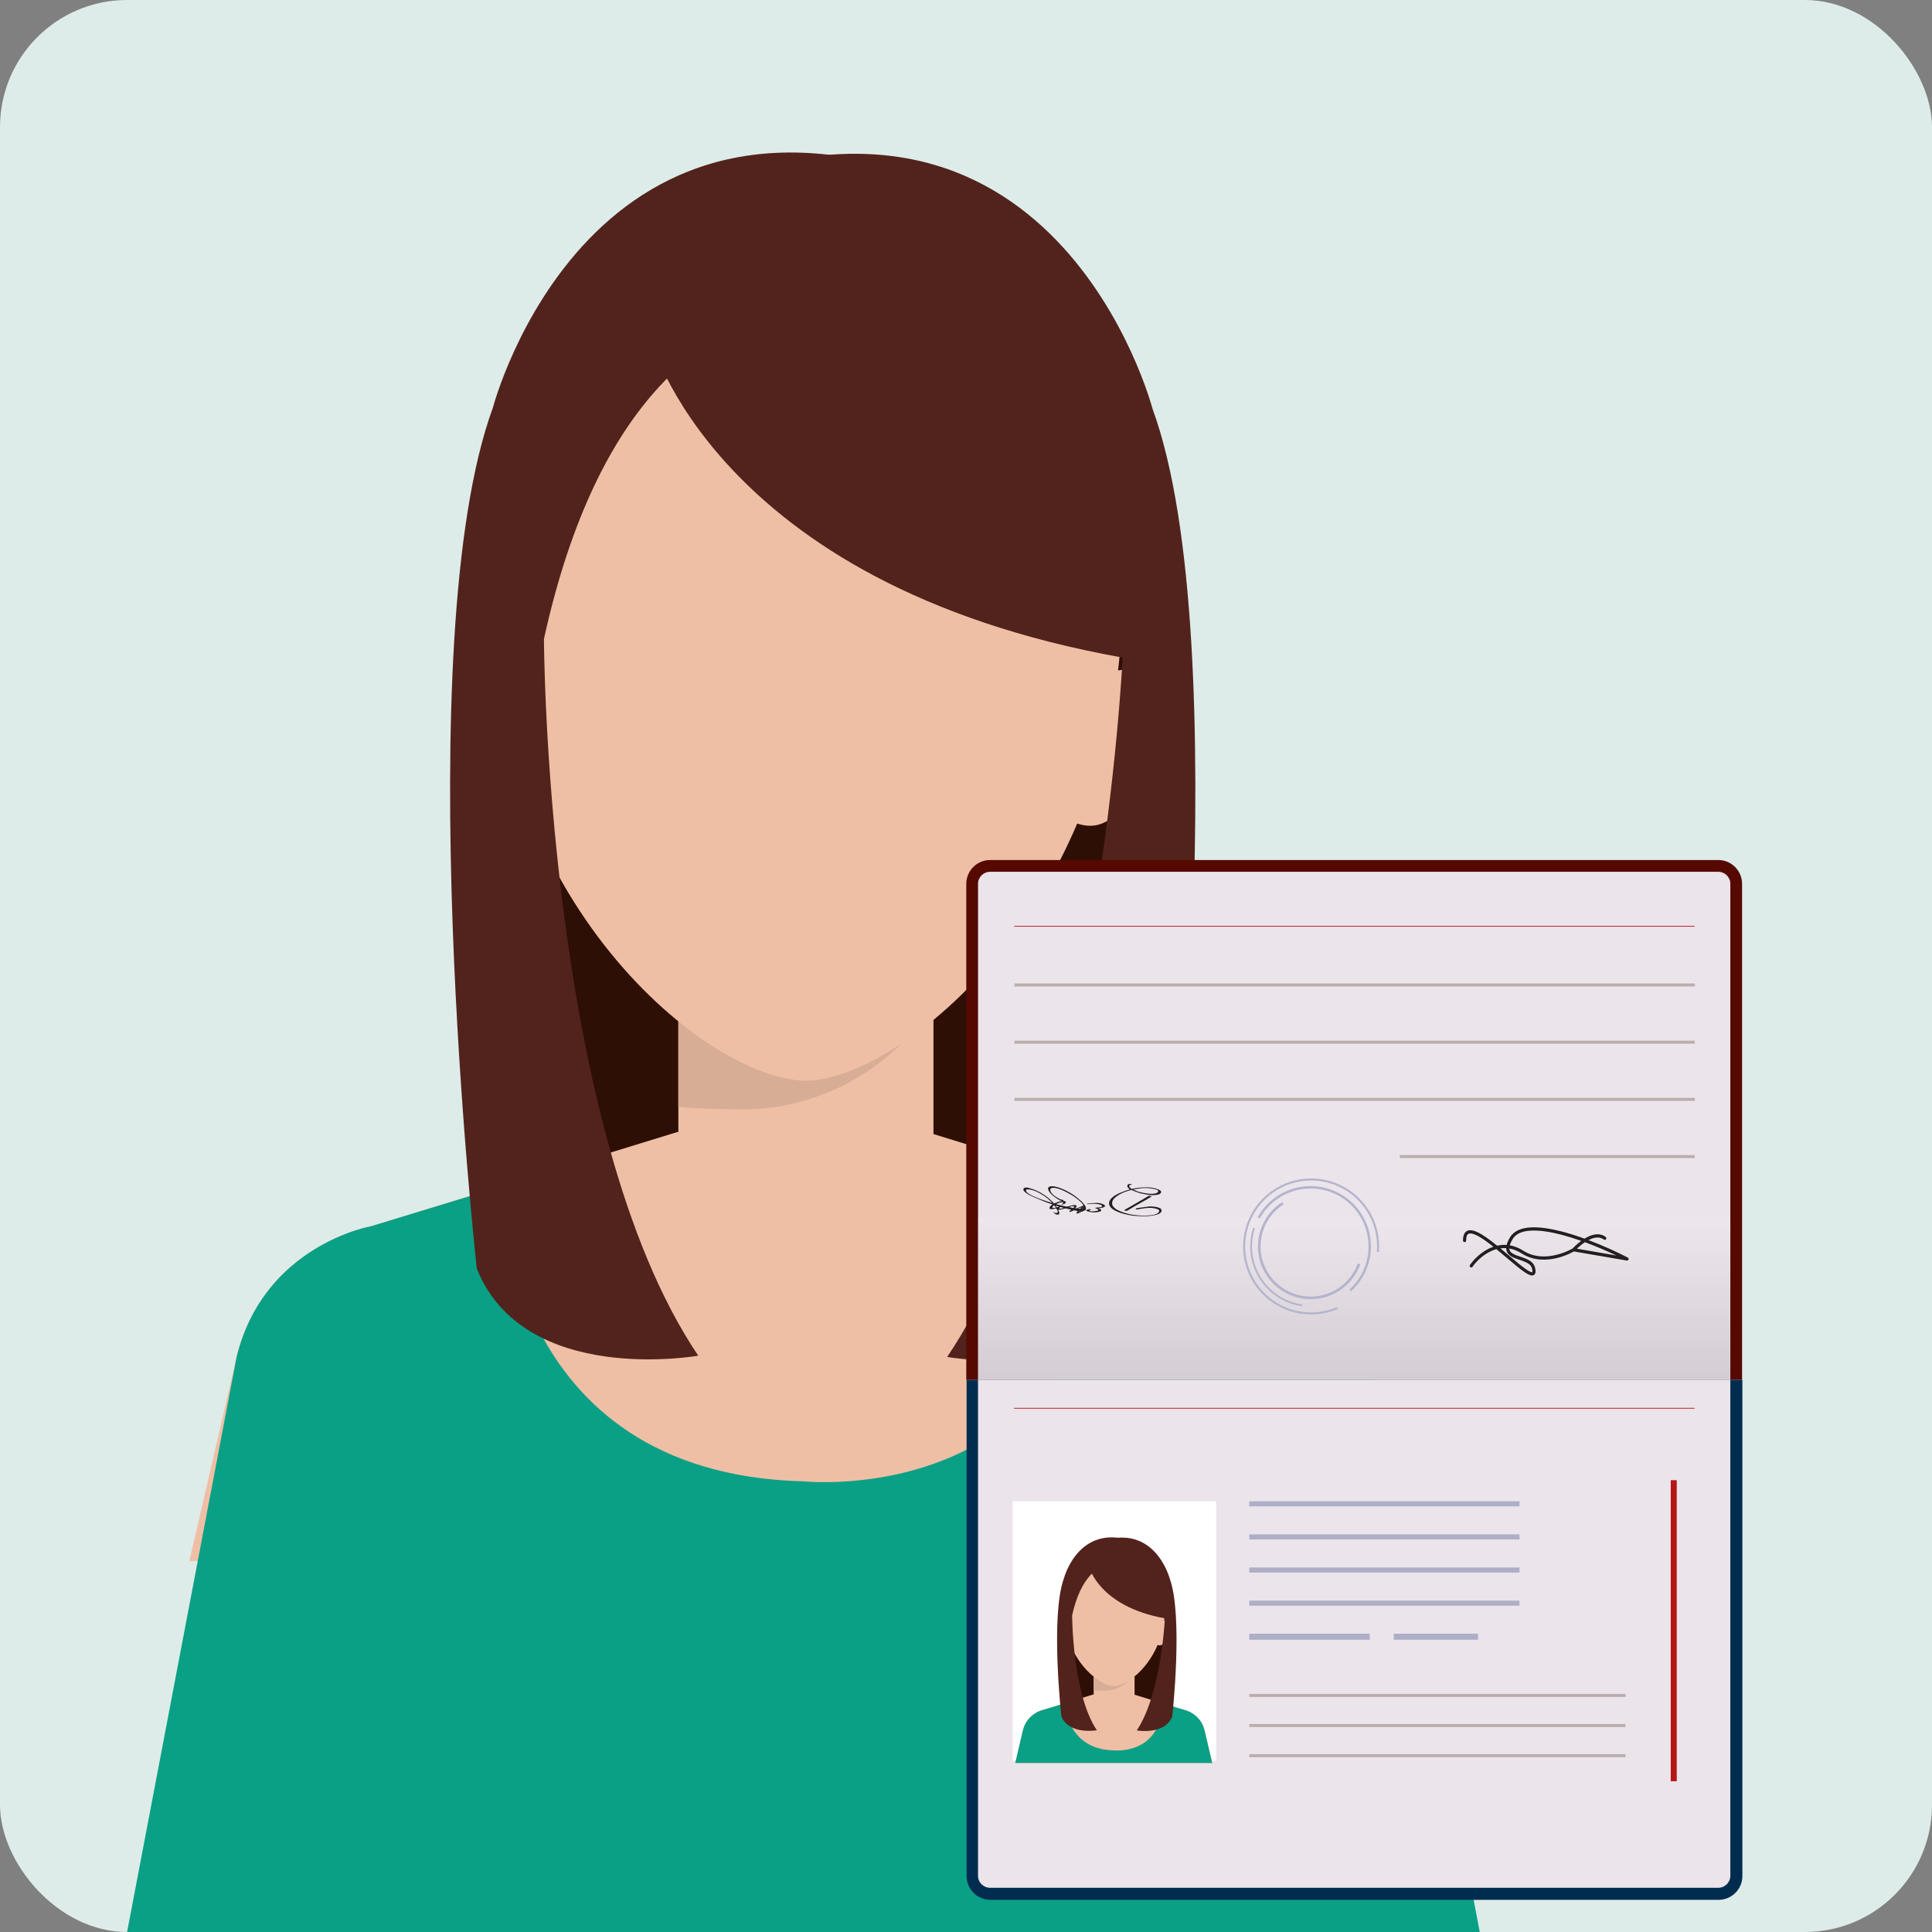 <svg width="76" height="76" viewBox="0 0 76 76" fill="none" xmlns="http://www.w3.org/2000/svg">
    <rect x="0" y="0" width="76" height="76" fill="#808080" stroke="none"/>
    <defs>
        <linearGradient id="paint0_linear_2140:334" x1="53.273" y1="48.013" x2="53.273"
            y2="54.345" gradientUnits="userSpaceOnUse">
            <stop stop-color="white" />
            <stop offset="1" />
        </linearGradient>
    </defs>
    <rect width="76" height="76" rx="5" fill="#DDECE9" />
    <path d="M44.651 25.623H19.098V47.014H44.651V25.623Z" fill="#2E0F05" />
    <path d="M36.72 39.182H26.685V44.958H36.72V39.182Z" fill="#EFBFA5" />
    <path
        d="M29.524 43.637C31.14 43.588 32.706 43.049 33.93 42.266C34.958 41.63 35.741 40.846 36.377 39.965C36.475 39.77 36.622 39.574 36.769 39.378V39.182H26.685V43.539C27.615 43.637 28.594 43.637 29.524 43.637Z"
        fill="#D8AD96" />
    <path
        d="M44.161 23.42C44.161 14.119 38.581 8.783 31.727 8.734H31.678H31.629C24.727 8.783 19.196 14.119 19.196 23.42C19.196 35.462 27.86 42.511 31.727 42.511C35.448 42.462 44.161 35.462 44.161 23.42Z"
        fill="#EFBFA5" />
    <path
        d="M42.888 26.846L42.203 32.329C44.993 33.552 45.433 27.14 45.433 27.14C44.797 25.524 42.888 26.846 42.888 26.846Z"
        fill="#EFBFA5" />
    <path
        d="M18.119 27.091C18.119 27.091 18.559 33.553 21.349 32.28L20.664 26.846C20.664 26.846 18.755 25.525 18.119 27.091Z"
        fill="#EFBFA5" />
    <path
        d="M26.686 44.518L14.595 48.238C14.595 48.238 10.385 48.972 9.308 53.378L7.448 61.406H31.532H31.727H55.812L53.951 53.427C52.874 49.021 48.665 48.287 48.665 48.287L36.574 44.566H26.686V44.518Z"
        fill="#EFBFA5" />
    <path
        d="M43.525 46.671L48.615 48.238C48.615 48.238 52.825 48.972 53.902 53.378L58.21 76H31.727H31.532H5L9.308 53.378C10.385 48.972 14.594 48.238 14.594 48.238L19.734 46.671C19.734 46.671 19.734 57.979 31.629 58.273C31.629 58.273 43.28 59.497 43.525 46.671Z"
        fill="#09A085" />
    <path
        d="M25.56 13.238C25.56 13.238 28.007 22.98 44.161 25.868C44.161 25.868 43.28 44.42 37.259 53.378C37.259 53.378 44.112 54.602 45.972 49.952C45.972 49.952 48.714 25.28 45.336 16.077C45.336 16.077 41.469 1.245 26.783 7.658C26.686 7.707 23.161 8.735 25.56 13.238Z"
        fill="#52231C" />
    <path
        d="M39.119 13.238C39.119 13.238 25.608 5.993 21.398 25.133C21.398 25.133 21.448 44.42 27.468 53.329C27.468 53.329 20.615 54.553 18.755 49.902C18.755 49.902 16.014 25.231 19.392 16.028C19.392 16.028 23.259 1.196 37.944 7.608C37.944 7.706 41.517 8.734 39.119 13.238Z"
        fill="#52231C" />
    <path
        d="M38.011 54.283V34.767C38.011 34.246 38.438 33.831 38.947 33.831H67.594C68.115 33.831 68.529 34.258 68.529 34.767V54.283H38.011Z"
        fill="#560900" />
    <path d="M66.67 39.99H39.906V40.108H66.67V39.99Z" fill="#ACC3CC" />
    <path
        d="M68.541 54.283V73.799C68.541 74.321 68.115 74.735 67.605 74.735H38.959C38.437 74.735 38.023 74.309 38.023 73.799V54.283H68.541Z"
        fill="#002D4F" />
    <path
        d="M67.594 34.294H38.947C38.686 34.294 38.473 34.507 38.473 34.767V54.283H68.067V34.767C68.067 34.507 67.854 34.294 67.594 34.294Z"
        fill="#EBE4EB" />
    <path opacity="0.1" d="M68.067 47.924H38.473V54.271H68.067V47.924Z"
        fill="url(#paint0_linear_2140:334)" />
    <path
        d="M38.947 74.261H67.594C67.854 74.261 68.067 74.048 68.067 73.788V54.283H38.473V73.799C38.473 74.048 38.686 74.261 38.947 74.261Z"
        fill="#EBE4EB" />
    <path d="M65.841 58.227L65.841 70.07" stroke="#B61617" stroke-width="0.236"
        stroke-miterlimit="10" />
    <path d="M39.894 55.397H66.658" stroke="#B61617" stroke-width="0.029"
        stroke-miterlimit="10" />
    <path d="M39.894 36.437H66.658" stroke="#B61617" stroke-width="0.029"
        stroke-miterlimit="10" />
    <path d="M47.84 59.056H39.836V69.272H47.84V59.056Z" fill="white" />
    <mask id="mask0_2140:334" style="mask-type:alpha" maskUnits="userSpaceOnUse" x="39" y="59"
        width="9" height="11">
        <path d="M47.84 59.056H39.836V69.272H47.84V59.056Z" fill="white" />
    </mask>
    <path d="M45.902 63.622H41.806V67.051H45.902V63.622Z" fill="#2E0F05" />
    <path d="M44.631 65.796H43.023V66.722H44.631V65.796Z" fill="#EFBFA5" />
    <path
        d="M43.478 66.51C43.736 66.502 43.988 66.416 44.184 66.29C44.349 66.188 44.474 66.063 44.576 65.921C44.592 65.89 44.615 65.859 44.639 65.827V65.796H43.023V66.494C43.172 66.51 43.328 66.51 43.478 66.51Z"
        fill="#D8AD96" />
    <path
        d="M45.824 63.269C45.824 61.778 44.929 60.923 43.831 60.915H43.823H43.815C42.709 60.923 41.822 61.778 41.822 63.269C41.822 65.2 43.211 66.329 43.831 66.329C44.427 66.322 45.824 65.2 45.824 63.269Z"
        fill="#EFBFA5" />
    <path
        d="M45.62 63.818L45.51 64.697C45.958 64.894 46.028 63.865 46.028 63.865C45.926 63.607 45.62 63.818 45.62 63.818Z"
        fill="#EFBFA5" />
    <path
        d="M41.649 63.858C41.649 63.858 41.72 64.893 42.167 64.689L42.057 63.818C42.057 63.818 41.751 63.606 41.649 63.858Z"
        fill="#EFBFA5" />
    <path
        d="M43.022 66.651L41.084 67.248C41.084 67.248 40.409 67.365 40.237 68.072L39.938 69.359H43.799H43.831H47.691L47.393 68.079C47.221 67.373 46.546 67.256 46.546 67.256L44.608 66.659H43.022V66.651Z"
        fill="#EFBFA5" />
    <path
        d="M45.722 66.997L46.538 67.248C46.538 67.248 47.213 67.365 47.385 68.072L47.684 69.351H43.831H43.799H39.938L40.237 68.072C40.409 67.365 41.084 67.248 41.084 67.248L41.908 66.997C41.908 66.997 41.908 68.809 43.815 68.856C43.815 68.856 45.683 69.052 45.722 66.997Z"
        fill="#09A085" />
    <path
        d="M42.842 61.637C42.842 61.637 43.234 63.198 45.824 63.661C45.824 63.661 45.682 66.635 44.717 68.071C44.717 68.071 45.816 68.268 46.114 67.522C46.114 67.522 46.553 63.567 46.012 62.092C46.012 62.092 45.392 59.714 43.038 60.742C43.022 60.75 42.457 60.915 42.842 61.637Z"
        fill="#52231C" />
    <path
        d="M45.016 61.637C45.016 61.637 42.85 60.475 42.175 63.544C42.175 63.544 42.183 66.635 43.148 68.064C43.148 68.064 42.05 68.26 41.751 67.514C41.751 67.514 41.312 63.559 41.853 62.084C41.853 62.084 42.473 59.706 44.827 60.734C44.827 60.75 45.4 60.915 45.016 61.637Z"
        fill="#52231C" />
    <path d="M59.773 59.056H49.143V59.256H59.773V59.056Z" fill="#AEAEC7" />
    <path d="M59.773 60.358H49.143V60.559H59.773V60.358Z" fill="#AEAEC7" />
    <path d="M59.773 61.661H49.143V61.862H59.773V61.661Z" fill="#AEAEC7" />
    <path d="M59.773 62.964H49.143V63.164H59.773V62.964Z" fill="#AEAEC7" />
    <path d="M53.88 64.266H49.143V64.503H53.88V64.266Z" fill="#AEAEC7" />
    <path d="M58.143 64.266H54.827V64.503H58.143V64.266Z" fill="#AEAEC7" />
    <path d="M63.946 66.635H49.143V66.753H63.946V66.635Z" fill="#BBADAC" />
    <path d="M63.946 67.819H49.143V67.937H63.946V67.819Z" fill="#BBADAC" />
    <path d="M63.946 69.003H49.143V69.122H63.946V69.003Z" fill="#BBADAC" />
    <path d="M66.67 38.687H39.906V38.805H66.67V38.687Z" fill="#BBADAC" />
    <path d="M66.67 40.937H39.906V41.055H66.67V40.937Z" fill="#BBADAC" />
    <path d="M66.67 43.187H39.906V43.305H66.67V43.187Z" fill="#BBADAC" />
    <path d="M66.67 45.437H55.065V45.555H66.67V45.437Z" fill="#BBADAC" />
    <path
        d="M41.603 47.623C41.562 47.55 41.52 47.478 41.463 47.398C41.157 47.304 40.895 47.191 40.665 47.092C40.434 46.993 40.309 46.903 40.267 46.83C40.245 46.775 40.258 46.744 40.302 46.727C40.346 46.709 40.41 46.709 40.498 46.738C40.586 46.767 40.685 46.791 40.797 46.848C40.905 46.895 41.021 46.963 41.146 47.053C41.272 47.143 41.375 47.242 41.467 47.346C41.727 47.421 41.962 47.467 42.171 47.511C42.391 47.551 42.523 47.562 42.567 47.544C42.633 47.518 42.641 47.476 42.615 47.41C42.589 47.344 42.51 47.274 42.395 47.179C42.281 47.085 42.16 47.005 42.033 46.942C41.901 46.867 41.773 46.803 41.644 46.765C41.514 46.728 41.419 46.715 41.364 46.736C41.309 46.758 41.3 46.8 41.331 46.877C41.373 46.95 41.441 47.025 41.558 47.093C41.678 47.172 41.766 47.201 41.819 47.205C41.83 47.201 41.834 47.212 41.839 47.223C41.843 47.234 41.843 47.234 41.832 47.238C41.777 47.26 41.674 47.225 41.529 47.117C41.388 47.02 41.285 46.921 41.245 46.822C41.215 46.745 41.224 46.703 41.29 46.677C41.356 46.651 41.461 46.66 41.606 46.704C41.751 46.748 41.89 46.807 42.037 46.889C42.184 46.97 42.325 47.067 42.444 47.173C42.573 47.274 42.65 47.371 42.692 47.444C42.742 47.538 42.716 47.6 42.617 47.639C42.562 47.661 42.43 47.65 42.221 47.606C42.012 47.562 41.784 47.5 41.524 47.425C41.581 47.504 41.619 47.566 41.636 47.61C41.654 47.654 41.671 47.698 41.669 47.724C41.667 47.751 41.66 47.766 41.649 47.77C41.616 47.783 41.579 47.786 41.533 47.766C41.487 47.746 41.462 47.717 41.438 47.689C41.434 47.678 41.434 47.678 41.434 47.678C41.445 47.673 41.46 47.68 41.48 47.698C41.515 47.722 41.542 47.724 41.575 47.711C41.614 47.682 41.621 47.667 41.603 47.623ZM40.381 46.797C40.359 46.806 40.353 46.821 40.366 46.854C40.392 46.92 40.513 47 40.698 47.079C40.882 47.158 41.12 47.242 41.395 47.324C41.283 47.203 41.164 47.097 41.012 47.005C40.861 46.912 40.733 46.848 40.619 46.817C40.504 46.786 40.425 46.78 40.381 46.797Z"
        fill="#231F20" />
    <path
        d="M41.771 47.388C41.76 47.386 41.76 47.386 41.761 47.374L41.775 47.364C41.802 47.344 41.827 47.336 41.828 47.324C41.83 47.312 41.82 47.299 41.797 47.295C41.738 47.287 41.663 47.312 41.56 47.357C41.458 47.402 41.403 47.454 41.398 47.489C41.394 47.512 41.406 47.514 41.441 47.519C41.476 47.524 41.513 47.518 41.563 47.501C41.614 47.484 41.652 47.466 41.679 47.446C41.718 47.428 41.731 47.418 41.731 47.418C41.743 47.419 41.755 47.421 41.753 47.433C41.753 47.433 41.738 47.455 41.711 47.474C41.684 47.495 41.669 47.516 41.667 47.528C41.666 47.54 41.677 47.541 41.701 47.545C41.724 47.548 41.773 47.543 41.848 47.518C41.922 47.505 41.974 47.477 42.036 47.462L42.111 47.437L42.11 47.449C42.108 47.46 42.096 47.459 42.083 47.469C41.855 47.555 41.706 47.593 41.622 47.593C41.587 47.588 41.565 47.573 41.569 47.55C41.57 47.538 41.572 47.526 41.585 47.516C41.572 47.526 41.535 47.533 41.485 47.549C41.423 47.564 41.374 47.569 41.339 47.564C41.292 47.557 41.282 47.544 41.285 47.52C41.296 47.45 41.364 47.388 41.505 47.325C41.646 47.262 41.757 47.242 41.852 47.244C41.899 47.251 41.932 47.267 41.927 47.302C41.924 47.326 41.91 47.336 41.872 47.354C41.808 47.381 41.783 47.389 41.771 47.388Z"
        fill="#231F20" />
    <path
        d="M42.711 47.595C42.674 47.602 42.635 47.62 42.583 47.649C42.454 47.714 42.391 47.74 42.379 47.739C42.355 47.735 42.344 47.734 42.347 47.71C42.349 47.699 42.364 47.677 42.392 47.645C42.421 47.613 42.45 47.581 42.49 47.551C42.53 47.521 42.545 47.5 42.545 47.5C42.545 47.5 42.545 47.5 42.533 47.498C42.533 47.498 42.495 47.516 42.433 47.531C42.369 47.558 42.306 47.584 42.242 47.611C42.178 47.638 42.139 47.656 42.126 47.666C42.114 47.664 42.101 47.675 42.089 47.673C42.066 47.669 42.068 47.658 42.069 47.646C42.069 47.646 42.098 47.614 42.165 47.564C42.232 47.514 42.261 47.482 42.262 47.471C42.264 47.459 42.252 47.457 42.217 47.452C42.182 47.447 42.133 47.452 42.058 47.477C41.984 47.49 41.932 47.519 41.87 47.533L41.795 47.558L41.796 47.547C41.798 47.535 41.81 47.537 41.823 47.527C42.051 47.44 42.2 47.402 42.284 47.402C42.331 47.409 42.353 47.424 42.349 47.447C42.346 47.471 42.331 47.492 42.302 47.524C42.275 47.544 42.26 47.566 42.235 47.574C42.222 47.584 42.208 47.594 42.208 47.594C42.285 47.558 42.374 47.523 42.488 47.479C42.59 47.434 42.654 47.408 42.666 47.409C42.678 47.411 42.676 47.423 42.674 47.434C42.672 47.446 42.631 47.488 42.562 47.55C42.493 47.612 42.453 47.642 42.451 47.654L42.449 47.665L42.474 47.657L42.602 47.603C42.614 47.605 42.627 47.595 42.652 47.587C42.677 47.579 42.691 47.569 42.691 47.569C42.724 47.585 42.724 47.585 42.711 47.595C42.722 47.597 42.722 47.597 42.711 47.595Z"
        fill="#231F20" />
    <path
        d="M43.2 47.534C43.292 47.56 43.331 47.59 43.317 47.623C43.303 47.655 43.23 47.675 43.108 47.688C42.987 47.7 42.88 47.68 42.788 47.653C42.745 47.635 42.723 47.625 42.732 47.603C42.737 47.593 42.752 47.586 42.779 47.585C42.81 47.572 42.841 47.56 42.863 47.569C42.889 47.568 42.9 47.572 42.9 47.572C42.911 47.577 42.911 47.577 42.917 47.593C42.913 47.603 42.913 47.603 42.886 47.605C42.864 47.596 42.849 47.602 42.844 47.613C42.839 47.624 42.861 47.633 42.883 47.642C42.916 47.656 42.979 47.658 43.063 47.642C43.143 47.638 43.2 47.624 43.209 47.602C43.214 47.591 43.197 47.571 43.143 47.548C43.132 47.543 43.121 47.538 43.099 47.529C43.077 47.52 43.066 47.515 43.066 47.515C43.066 47.515 43.108 47.507 43.203 47.496C43.294 47.496 43.34 47.478 43.35 47.456C43.359 47.434 43.342 47.414 43.298 47.395C43.255 47.377 43.196 47.364 43.121 47.358C43.009 47.349 42.903 47.355 42.809 47.365L42.756 47.369L42.76 47.358C42.765 47.347 42.776 47.352 42.791 47.345C42.886 47.334 42.992 47.328 43.098 47.322C43.203 47.316 43.3 47.332 43.376 47.364C43.452 47.397 43.48 47.422 43.466 47.455C43.437 47.493 43.348 47.52 43.2 47.534Z"
        fill="#231F20" />
    <path
        d="M44.353 46.62C44.372 46.576 44.43 46.562 44.511 46.584C44.511 46.584 44.522 46.589 44.517 46.6C44.517 46.6 44.512 46.611 44.501 46.606C44.448 46.609 44.433 46.615 44.423 46.637C44.409 46.67 44.439 46.721 44.521 46.769C44.705 46.732 44.884 46.706 45.064 46.706C45.244 46.706 45.405 46.723 45.546 46.784C45.649 46.815 45.694 46.86 45.67 46.915C45.647 46.969 45.585 46.994 45.463 47.006C45.353 47.023 45.215 47.015 45.086 46.986C44.941 46.962 44.823 46.937 44.725 46.895C44.622 46.864 44.557 46.836 44.518 46.806C44.33 46.855 44.163 46.912 44.025 46.994C43.887 47.077 43.801 47.156 43.768 47.232C43.736 47.308 43.736 47.398 43.804 47.479C43.872 47.56 43.987 47.622 44.166 47.686C44.345 47.75 44.533 47.792 44.746 47.806C44.954 47.832 45.139 47.821 45.303 47.801C45.466 47.781 45.564 47.733 45.597 47.656C45.615 47.613 45.587 47.588 45.522 47.56C45.419 47.529 45.312 47.508 45.206 47.515C45.09 47.516 44.937 47.541 44.743 47.573C44.712 47.586 44.701 47.581 44.69 47.576C44.679 47.572 44.668 47.567 44.673 47.556C44.673 47.556 44.678 47.545 44.693 47.539C44.74 47.52 44.808 47.511 44.903 47.5C44.987 47.485 45.066 47.48 45.135 47.471C45.193 47.457 45.272 47.452 45.357 47.463C45.443 47.474 45.517 47.481 45.572 47.504C45.675 47.535 45.715 47.591 45.687 47.657C45.654 47.733 45.541 47.787 45.362 47.813C45.178 47.85 44.961 47.847 44.721 47.834C44.482 47.822 44.272 47.77 44.077 47.713C43.888 47.644 43.762 47.577 43.694 47.496C43.625 47.415 43.61 47.331 43.647 47.244C43.684 47.157 43.775 47.067 43.924 46.989C44.073 46.912 44.245 46.844 44.448 46.789C44.36 46.725 44.33 46.674 44.353 46.62ZM44.576 46.793C44.619 46.811 44.684 46.839 44.761 46.872C44.842 46.894 44.944 46.925 45.067 46.939C45.185 46.964 45.286 46.969 45.381 46.958C45.476 46.947 45.538 46.922 45.557 46.879C45.571 46.846 45.548 46.81 45.478 46.793C45.364 46.757 45.23 46.739 45.066 46.732C44.912 46.731 44.744 46.762 44.576 46.793ZM44.23 47.598C44.23 47.598 44.368 47.516 44.641 47.362C44.913 47.208 45.087 47.102 45.159 47.056C45.174 47.05 45.19 47.043 45.216 47.042C45.243 47.04 45.264 47.05 45.275 47.054C45.286 47.059 45.297 47.064 45.292 47.075C45.292 47.075 45.205 47.127 45.051 47.216C44.578 47.477 44.348 47.623 44.348 47.623C44.333 47.629 44.317 47.635 44.295 47.626L44.231 47.624L44.23 47.598Z"
        fill="#231F20" />
    <path fill-rule="evenodd" clip-rule="evenodd"
        d="M62.486 48.782C63.069 49.002 63.622 49.257 64.031 49.468C64.058 49.482 64.071 49.514 64.062 49.544C64.052 49.574 64.023 49.592 63.993 49.587L61.913 49.229C61.905 49.233 61.894 49.239 61.881 49.246C61.848 49.264 61.801 49.288 61.74 49.316C61.62 49.371 61.45 49.438 61.251 49.487C60.853 49.584 60.331 49.609 59.857 49.307C59.691 49.201 59.529 49.14 59.373 49.113C59.375 49.142 59.381 49.166 59.389 49.187C59.423 49.27 59.514 49.328 59.651 49.381C59.701 49.401 59.755 49.419 59.811 49.437C59.828 49.443 59.845 49.449 59.863 49.455C59.936 49.48 60.011 49.507 60.081 49.54C60.219 49.606 60.346 49.703 60.386 49.872C60.403 49.946 60.41 50.01 60.4 50.06C60.395 50.086 60.385 50.111 60.367 50.132C60.348 50.153 60.324 50.166 60.299 50.171C60.252 50.181 60.2 50.166 60.152 50.145C60.102 50.123 60.044 50.09 59.983 50.049C59.793 49.922 59.54 49.707 59.271 49.48C59.192 49.413 59.112 49.345 59.032 49.278C58.976 49.231 58.92 49.185 58.864 49.139C58.799 49.157 58.735 49.18 58.674 49.207C58.334 49.357 58.066 49.629 57.925 49.833C57.905 49.862 57.867 49.868 57.84 49.848C57.812 49.828 57.806 49.788 57.825 49.76C57.976 49.541 58.26 49.252 58.626 49.09C58.665 49.073 58.705 49.057 58.746 49.044C58.489 48.839 58.245 48.664 58.05 48.577C57.914 48.517 57.822 48.507 57.767 48.535C57.719 48.558 57.674 48.626 57.674 48.8C57.674 48.835 57.646 48.863 57.613 48.863C57.579 48.863 57.551 48.835 57.551 48.8C57.551 48.612 57.599 48.477 57.714 48.42C57.821 48.367 57.959 48.399 58.099 48.461C58.326 48.563 58.608 48.771 58.893 49.002C59.013 48.975 59.138 48.963 59.267 48.972C59.289 48.885 59.333 48.787 59.399 48.676C59.555 48.414 59.855 48.303 60.215 48.283C60.577 48.263 61.015 48.333 61.471 48.453C61.754 48.528 62.045 48.621 62.332 48.725C62.45 48.653 62.583 48.59 62.719 48.565C62.869 48.537 63.024 48.555 63.163 48.658C63.191 48.678 63.197 48.718 63.178 48.746C63.158 48.775 63.12 48.781 63.092 48.761C62.986 48.683 62.866 48.667 62.74 48.69C62.656 48.705 62.57 48.739 62.486 48.782ZM62.202 48.813C61.948 48.723 61.691 48.642 61.441 48.576C60.989 48.458 60.565 48.39 60.221 48.409C59.876 48.428 59.627 48.534 59.503 48.743C59.445 48.841 59.409 48.921 59.391 48.987C59.562 49.017 59.74 49.084 59.921 49.199C60.357 49.477 60.841 49.456 61.223 49.363C61.413 49.317 61.576 49.253 61.691 49.2C61.748 49.174 61.794 49.15 61.825 49.134C61.84 49.126 61.852 49.119 61.86 49.114C61.861 49.113 61.863 49.113 61.864 49.112C61.865 49.111 61.866 49.11 61.867 49.109C61.872 49.103 61.881 49.094 61.892 49.083C61.913 49.061 61.945 49.03 61.984 48.993C62.041 48.94 62.116 48.876 62.202 48.813ZM62.031 49.12C62.042 49.11 62.053 49.099 62.066 49.088C62.137 49.022 62.235 48.939 62.347 48.865C62.79 49.028 63.221 49.214 63.587 49.389L62.031 49.12ZM59.25 49.098C59.172 49.093 59.096 49.097 59.022 49.107C59.051 49.131 59.08 49.155 59.109 49.179C59.192 49.248 59.274 49.318 59.354 49.386C59.62 49.612 59.866 49.82 60.049 49.942C60.108 49.982 60.158 50.011 60.199 50.028C60.243 50.047 60.266 50.049 60.275 50.047C60.276 50.047 60.276 50.046 60.276 50.046C60.277 50.045 60.279 50.042 60.28 50.035C60.285 50.012 60.283 49.971 60.267 49.902C60.24 49.789 60.155 49.716 60.029 49.655C59.967 49.625 59.897 49.6 59.824 49.575C59.808 49.57 59.791 49.564 59.775 49.559C59.718 49.54 59.661 49.52 59.607 49.499C59.471 49.446 59.333 49.374 59.276 49.236C59.259 49.194 59.25 49.148 59.25 49.098Z"
        fill="#231F20" />
    <path
        d="M54.242 49.253C54.291 48.67 54.147 48.087 53.832 47.594C53.518 47.101 53.05 46.724 52.502 46.522C51.953 46.32 51.353 46.303 50.794 46.474C50.234 46.645 49.746 46.995 49.405 47.469C49.063 47.944 48.886 48.517 48.901 49.102C48.916 49.687 49.123 50.25 49.489 50.706C49.855 51.163 50.36 51.487 50.928 51.628C51.495 51.77 52.093 51.722 52.631 51.491L52.599 51.418C52.078 51.642 51.497 51.689 50.947 51.551C50.396 51.414 49.906 51.099 49.551 50.657C49.196 50.214 48.995 49.667 48.981 49.1C48.966 48.533 49.138 47.976 49.469 47.516C49.801 47.055 50.274 46.716 50.817 46.55C51.359 46.384 51.942 46.4 52.474 46.597C53.007 46.793 53.46 47.158 53.765 47.637C54.07 48.115 54.21 48.681 54.163 49.246L54.242 49.253Z"
        fill="#B4B4CC" />
    <path
        d="M53.146 50.795C53.402 50.564 53.605 50.28 53.74 49.962C53.875 49.645 53.939 49.301 53.928 48.957C53.917 48.612 53.831 48.273 53.676 47.965C53.521 47.657 53.3 47.386 53.03 47.172C52.76 46.958 52.446 46.805 52.111 46.724C51.775 46.643 51.426 46.636 51.088 46.704C50.75 46.772 50.43 46.913 50.152 47.116C49.873 47.32 49.643 47.582 49.476 47.884L49.558 47.93C49.718 47.64 49.94 47.388 50.207 47.192C50.475 46.997 50.782 46.861 51.106 46.797C51.431 46.731 51.767 46.738 52.089 46.816C52.411 46.893 52.712 47.04 52.972 47.246C53.231 47.452 53.443 47.712 53.592 48.008C53.741 48.304 53.823 48.629 53.834 48.96C53.844 49.291 53.783 49.62 53.653 49.925C53.523 50.23 53.329 50.503 53.083 50.725L53.146 50.795Z"
        fill="#B4B4CC" />
    <path
        d="M49.294 48.302C49.188 48.632 49.155 48.98 49.197 49.324C49.24 49.667 49.357 49.998 49.54 50.291C49.724 50.585 49.969 50.835 50.259 51.023C50.55 51.212 50.878 51.335 51.22 51.384L51.23 51.314C50.898 51.267 50.58 51.148 50.298 50.964C50.016 50.781 49.778 50.539 49.6 50.254C49.422 49.969 49.309 49.649 49.267 49.315C49.226 48.982 49.258 48.644 49.362 48.324L49.294 48.302Z"
        fill="#B4B4CC" />
    <path
        d="M50.439 47.287C50.161 47.465 49.93 47.706 49.765 47.991C49.599 48.276 49.504 48.597 49.487 48.926C49.47 49.255 49.532 49.584 49.667 49.884C49.802 50.185 50.007 50.449 50.265 50.654C50.523 50.86 50.826 51.001 51.149 51.066C51.472 51.131 51.806 51.118 52.123 51.029C52.44 50.939 52.732 50.775 52.973 50.55C53.214 50.325 53.398 50.047 53.51 49.736L53.412 49.701C53.306 49.996 53.131 50.261 52.902 50.474C52.673 50.688 52.396 50.844 52.095 50.929C51.794 51.014 51.476 51.026 51.169 50.965C50.862 50.903 50.575 50.769 50.33 50.573C50.085 50.378 49.89 50.127 49.762 49.842C49.633 49.556 49.574 49.244 49.591 48.931C49.607 48.618 49.697 48.314 49.854 48.043C50.012 47.772 50.231 47.543 50.495 47.374L50.439 47.287Z"
        fill="#B4B4CC" />

</svg>

